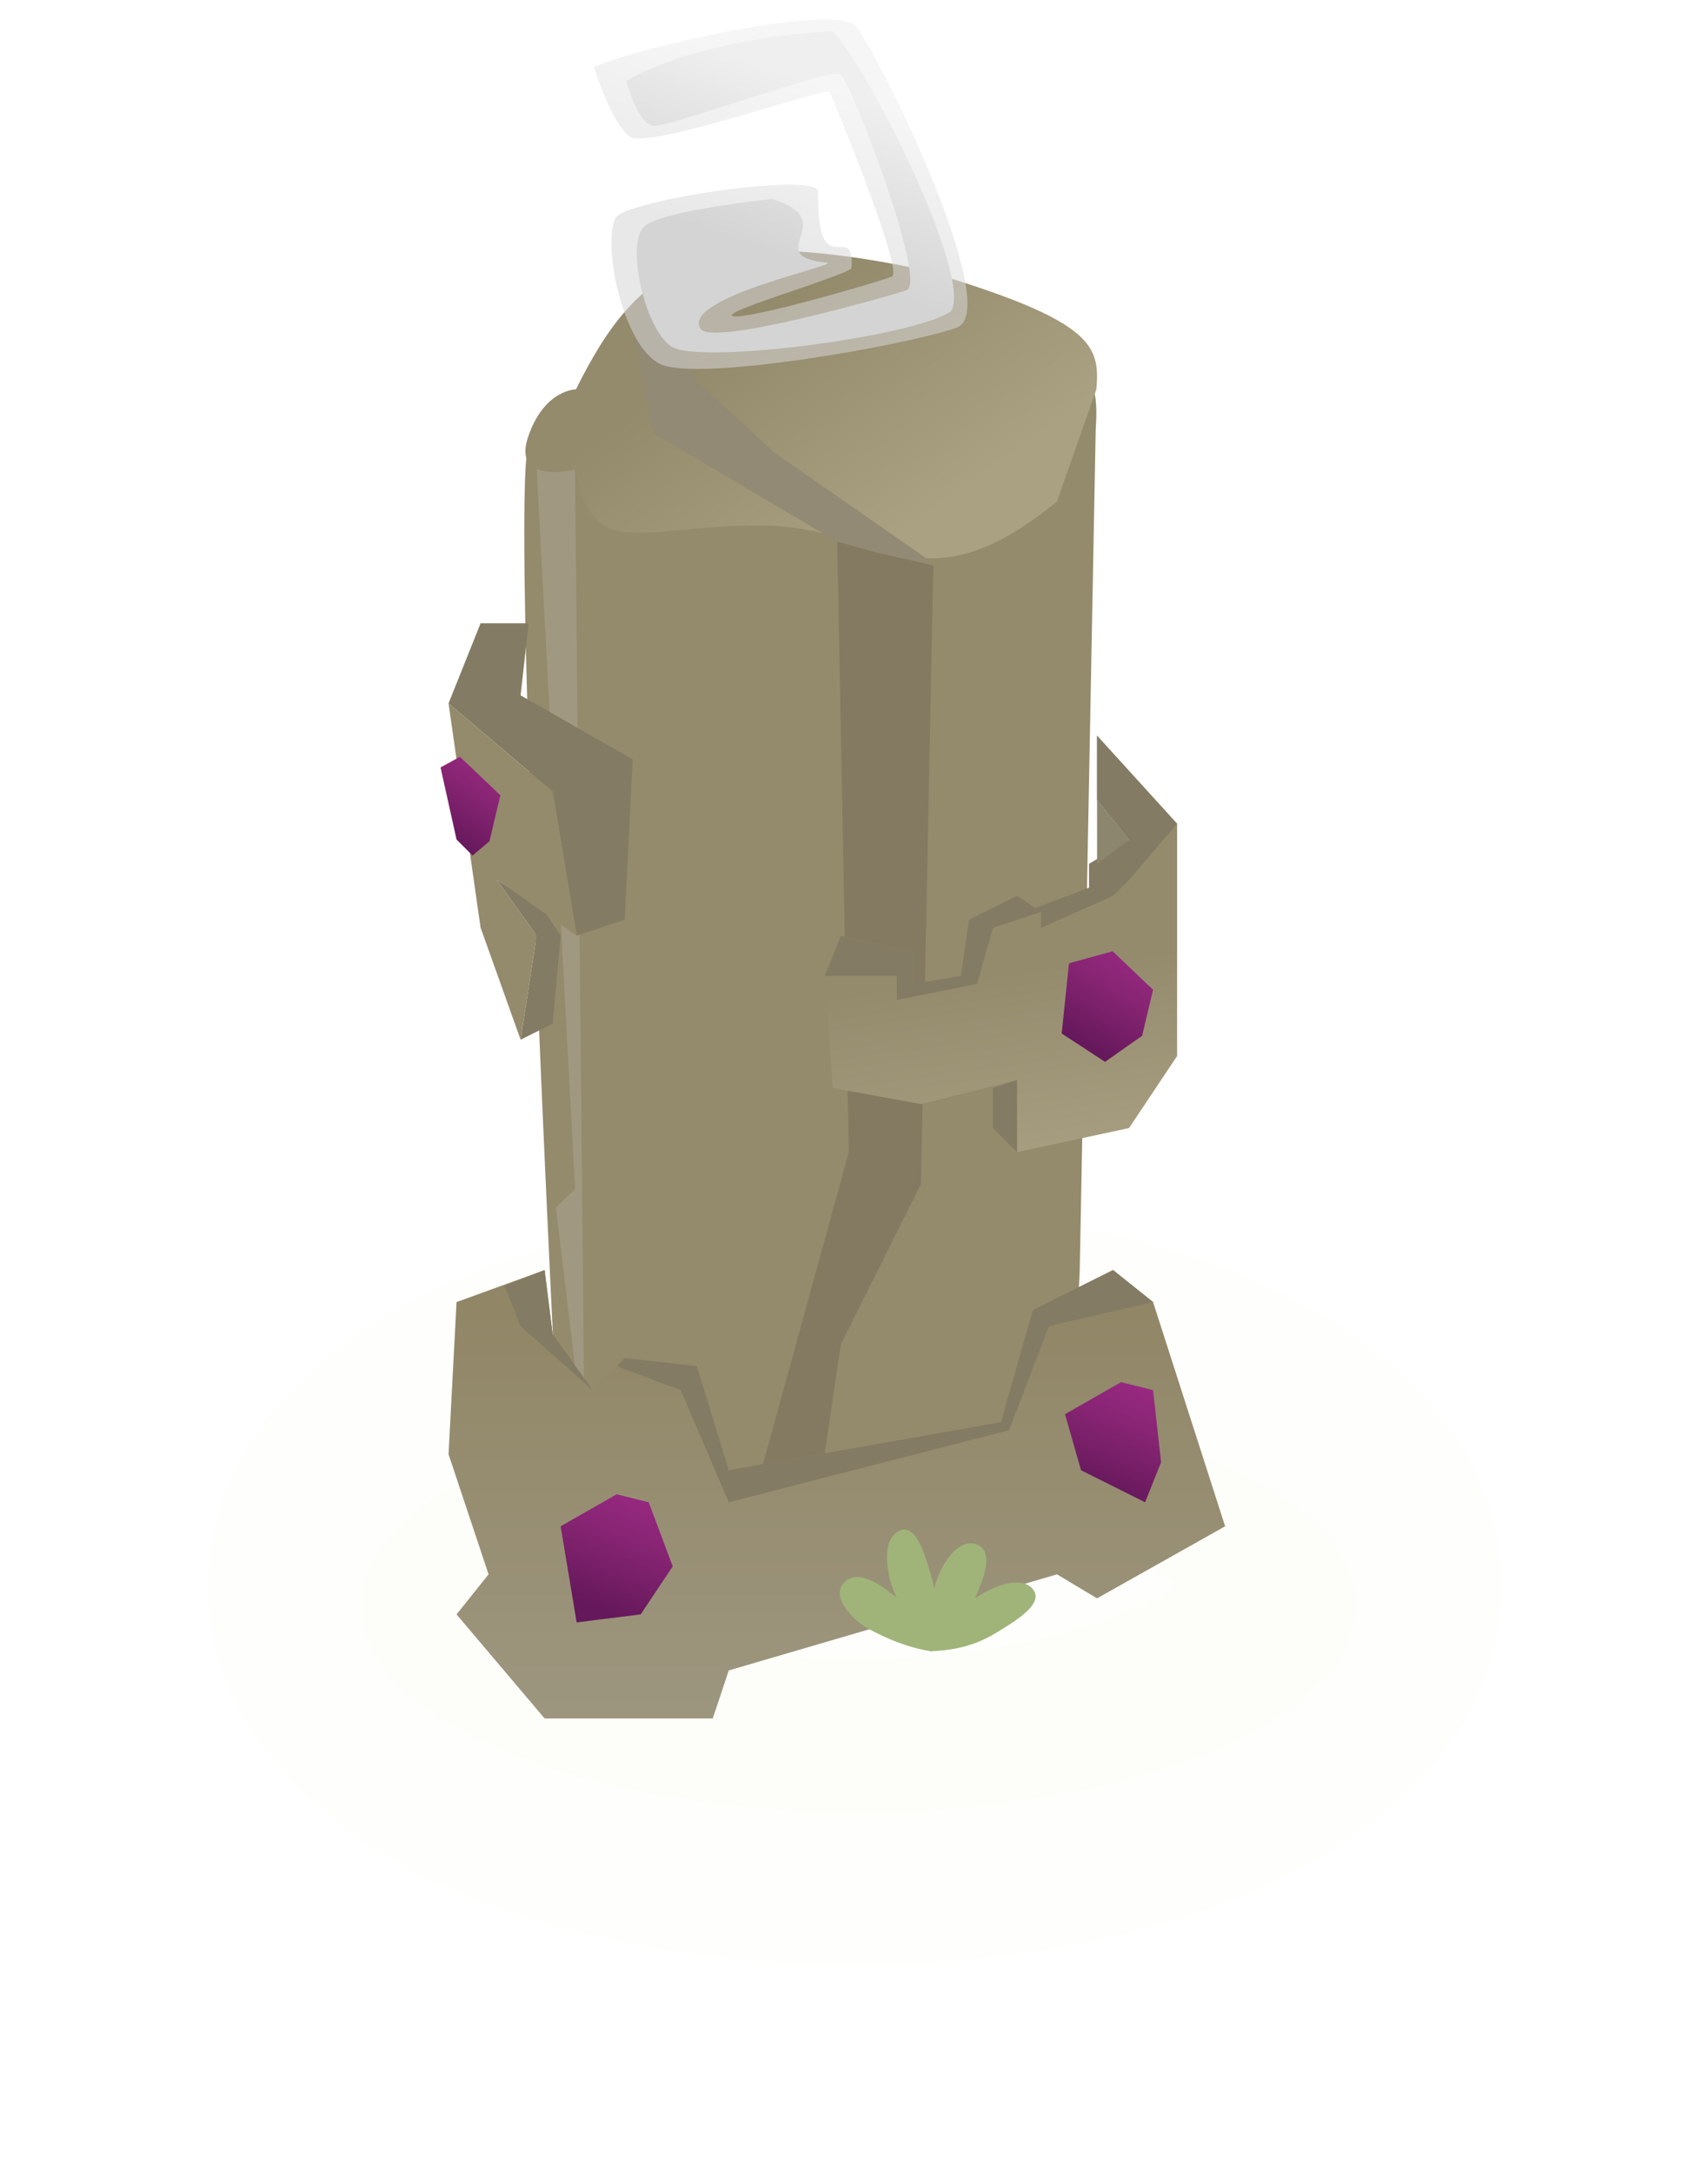 <svg width="592" height="753" viewBox="0 0 592 753" fill="none" xmlns="http://www.w3.org/2000/svg">
<ellipse cx="297.5" cy="556.554" rx="172.5" ry="71.446" fill="#E9DDB9" fill-opacity="0.05"/>
<g filter="url(#filter0_d_813_991)">
<ellipse cx="296.213" cy="549.474" rx="171.213" ry="78.526" stroke="#7FD71B" stroke-opacity="0.01" stroke-width="106.292"/>
</g>
<path d="M374.239 440.315L379.773 149.091C381.018 129.342 379.207 118.138 318.896 95.16C243.389 74.781 221.483 92.506 199.909 149.091C199.909 149.091 188.534 133.428 183 155C177.466 176.572 191.608 461.887 191.608 461.887C196.668 503.786 213.972 540.986 255.479 540.986C296.986 540.986 370.436 544.529 374.239 440.315Z" fill="url(#paint0_linear_813_991)"/>
<path d="M290.201 187.675L323.5 196L319.187 410.343L291.438 465.842L280.338 540.765L263.688 510.241L294.213 399.243L290.201 187.675Z" fill="#837A61"/>
<path d="M185.993 162.5H199.312L202.642 501.168L192.652 418.438L199.312 412.074L185.993 162.5Z" fill="#A09881"/>
<path d="M366.362 173.771L380.009 134.922C381.257 119.68 379.441 111.033 318.96 93.298C243.24 77.569 221.272 91.25 199.638 134.922C199.638 134.922 188.538 134.922 182.988 151.572C177.438 168.221 199.638 162.672 199.638 162.672C204.712 195.009 222.065 182.096 263.689 182.096C305.313 182.096 318.96 212.62 366.362 173.771Z" fill="url(#paint1_linear_813_991)"/>
<path d="M226.066 149.82L219 112.133C223.231 105.326 226.551 102.455 233.133 98L240.199 130.977L268.465 156.887L322.641 194.574C316.97 194.805 310.086 193.398 289.664 187.508L226.066 149.82Z" fill="#928A74"/>
<path d="M316.414 329.87L291.44 324.32L285.89 338.195L288.665 377.044L319.189 382.594L352.488 374.269V399.243L391.337 390.919L407.987 365.944V285.471L380.238 254.947V277.146L391.337 291.021L377.463 307.671L358.909 314.726L352.488 310.445L335.839 318.77L333.064 338.195L316.414 343.745V329.87Z" fill="url(#paint2_linear_813_991)"/>
<path d="M285.89 338.195L291.44 324.32L316.414 329.87V340.97L333.064 338.195L335.839 318.771L352.488 310.446L360.813 315.996L344.164 321.546L338.614 340.97L310.864 346.52V338.195H285.89Z" fill="#837B63"/>
<path d="M380.238 277.146V254.947L407.987 285.471L391.337 304.896L385.788 310.445L360.813 321.545V315.995H355.263L377.463 307.671V299.346L391.337 291.021L380.238 277.146Z" fill="#837B63"/>
<path d="M352.486 374.269V399.243L344.162 390.918V377.044L352.486 374.269Z" fill="#837B63"/>
<path d="M380.238 277.147L391.338 291.021L380.238 299.346V277.147Z" fill="#8D866F"/>
<path d="M166.567 216H183.217L180.442 240.974L219.291 263.174L216.516 318.673L199.866 324.222L191.542 274.274L155.468 243.749L166.567 216Z" fill="#837B63"/>
<path d="M191.542 354.747L180.442 360.297L185.992 324.222L172.117 304.798L188.767 315.898L194.317 324.222L191.542 354.747Z" fill="#837B63"/>
<path d="M155.468 243.749L191.542 274.274L199.867 324.222L172.118 304.798L185.993 324.222L180.443 360.297L166.568 321.447L155.468 243.749Z" fill="#948A6C"/>
<path d="M424.636 528.917L399.661 451.219L385.787 440.119L358.037 453.994L346.938 492.843L252.59 509.492L241.49 473.418L216.516 470.643L205.416 481.743L191.541 462.319L188.766 440.119L158.242 451.219L155.467 503.943L169.342 545.567L158.242 559.441L188.766 595.515H247.04L252.59 578.866L366.362 545.567L380.237 553.891L424.636 528.917Z" fill="url(#paint3_linear_813_991)"/>
<path d="M322.911 546.74C325.196 554.883 324.962 561.861 322.903 570.659C317.073 565.389 313.14 558.39 310.38 552.709C307.619 547.028 305.085 534.127 311.266 530.692C317.445 527.258 320.623 538.585 322.908 546.728L322.911 546.74Z" fill="#A0B479"/>
<path d="M337.151 555.603C333.793 563.09 329.264 567.76 322.224 572.242C321.119 563.932 322.523 555.93 323.986 549.778C325.449 543.626 331.588 532.63 338.388 535.162C345.185 537.693 340.514 548.107 337.156 555.593L337.151 555.603Z" fill="#A0B479"/>
<path d="M312.332 554.891C318.4 559.805 321.233 564.968 322.901 572.246C314.278 570.957 306.939 567.588 301.446 564.668C295.954 561.747 287.514 553.489 292.666 548.311C297.816 543.135 306.256 549.971 312.323 554.884L312.332 554.891Z" fill="#A0B479"/>
<path d="M345.288 565.819C338.058 570.208 331.274 571.858 322.246 572.239C325.755 565.207 331.44 559.538 336.17 555.352C340.9 551.166 352.645 545.259 357.616 550.289C362.583 555.318 352.527 561.423 345.298 565.813L345.288 565.819Z" fill="#A0B479"/>
<path d="M363.585 459.544L399.66 451.219L385.785 440.119L358.036 453.994L346.936 492.843L252.588 509.492L241.488 473.418L216.514 470.643L213.739 473.418L235.938 481.743L252.588 520.592L349.711 495.618L363.585 459.544Z" fill="#837B63"/>
<path d="M174.892 445.669L188.767 440.119L191.542 462.319L205.416 481.743L180.442 459.544L174.892 445.669Z" fill="#837B63"/>
<path d="M233.167 542.792L224.842 520.592L213.742 517.817L194.318 528.917L199.867 562.216L222.067 559.441L233.167 542.792Z" fill="url(#paint4_linear_813_991)"/>
<path d="M402.438 506.717L399.663 481.743L388.564 478.968L369.139 490.068L374.689 509.492L396.888 520.592L402.438 506.717Z" fill="url(#paint5_linear_813_991)"/>
<path d="M395.863 358.945L399.662 342.996L385.653 329.648L370.51 333.82L367.986 358.145L383.013 367.971L395.863 358.945Z" fill="url(#paint6_linear_813_991)"/>
<path d="M169.627 291.55L173.427 275.602L159.418 262.253L152.692 265.949L158.242 290.924L163.792 296.474L169.627 291.55Z" fill="url(#paint7_linear_813_991)"/>
<path opacity="0.55" d="M205.83 23.229C221.328 16.328 289.065 1.013 296.487 8.965C303.91 16.917 348.463 107.966 331.484 113.594C314.141 119.697 241.358 132.516 228.681 126.087C216.004 119.659 208.751 85.58 213.273 75.642C216.121 69.385 283.687 59.36 283.57 66.408C283.02 99.675 296.39 75.33 295.117 93.026C290.98 96.299 248.522 108.408 254.169 109.584C259.815 110.759 305.041 97.529 309.191 95.844C313.216 93.789 288.749 34.084 287.505 31.964C286.26 29.845 223.611 52.42 218.174 47.224C211.884 42.608 205.83 23.229 205.83 23.229Z" fill="url(#paint8_linear_813_991)"/>
<path d="M267.687 68.954C292.285 76.518 263.1 88.609 286.431 90.999C292.522 91.638 235.647 103.052 242.821 113.952C246.866 120.097 306.661 103 314.172 100.612C321.684 98.224 294.941 28.102 291.218 25.788C287.495 23.474 231.915 44.335 226.28 43.598C221.101 42.763 217.01 28.162 217.01 28.162C217.01 28.162 238.197 13.813 288.575 10.795C301.152 23.659 336.989 95.721 329.709 107.775C317.989 116.511 242.2 126.543 232.647 120.032C223.093 113.522 216.896 83.731 223.422 78.442C228.913 72.986 267.687 68.954 267.687 68.954Z" fill="url(#paint9_linear_813_991)"/>
<defs>
<filter id="filter0_d_813_991" x="0.988" y="346.935" width="590.45" height="405.077" filterUnits="userSpaceOnUse" color-interpolation-filters="sRGB">
<feFlood flood-opacity="0" result="BackgroundImageFix"/>
<feColorMatrix in="SourceAlpha" type="matrix" values="0 0 0 0 0 0 0 0 0 0 0 0 0 0 0 0 0 0 127 0" result="hardAlpha"/>
<feOffset/>
<feGaussianBlur stdDeviation="35.433"/>
<feColorMatrix type="matrix" values="0 0 0 0 0.49 0 0 0 0 0.427 0 0 0 0 0.557 0 0 0 0.3 0"/>
<feBlend mode="normal" in2="BackgroundImageFix" result="effect1_dropShadow_813_991"/>
<feBlend mode="normal" in="SourceGraphic" in2="effect1_dropShadow_813_991" result="shape"/>
</filter>
<linearGradient id="paint0_linear_813_991" x1="274.849" y1="242.57" x2="285.228" y2="540.853" gradientUnits="userSpaceOnUse">
<stop offset="0.307" stop-color="#948A6C"/>
<stop offset="0.745" stop-color="#948A6C"/>
</linearGradient>
<linearGradient id="paint1_linear_813_991" x1="269.937" y1="107.173" x2="321.963" y2="179.321" gradientUnits="userSpaceOnUse">
<stop stop-color="#948A6C"/>
<stop offset="1" stop-color="#AAA082"/>
</linearGradient>
<linearGradient id="paint2_linear_813_991" x1="338.614" y1="338.195" x2="346.938" y2="399.243" gradientUnits="userSpaceOnUse">
<stop stop-color="#948B6D"/>
<stop offset="1" stop-color="#A69D80"/>
</linearGradient>
<linearGradient id="paint3_linear_813_991" x1="290.051" y1="440.119" x2="290.051" y2="595.515" gradientUnits="userSpaceOnUse">
<stop stop-color="#908564"/>
<stop offset="1" stop-color="#9D967F"/>
</linearGradient>
<linearGradient id="paint4_linear_813_991" x1="233.167" y1="522.115" x2="217.885" y2="561.756" gradientUnits="userSpaceOnUse">
<stop stop-color="#982981"/>
<stop offset="0.405" stop-color="#862472"/>
<stop offset="1" stop-color="#65185B"/>
</linearGradient>
<linearGradient id="paint5_linear_813_991" x1="402.438" y1="482.997" x2="387.157" y2="519.241" gradientUnits="userSpaceOnUse">
<stop stop-color="#982981"/>
<stop offset="0.405" stop-color="#862472"/>
<stop offset="1" stop-color="#65185B"/>
</linearGradient>
<linearGradient id="paint6_linear_813_991" x1="400.652" y1="335.326" x2="382.254" y2="366.417" gradientUnits="userSpaceOnUse">
<stop stop-color="#982981"/>
<stop offset="0.405" stop-color="#862472"/>
<stop offset="1" stop-color="#65185B"/>
</linearGradient>
<linearGradient id="paint7_linear_813_991" x1="174.478" y1="267.454" x2="157.178" y2="292.469" gradientUnits="userSpaceOnUse">
<stop stop-color="#982981"/>
<stop offset="0.405" stop-color="#862472"/>
<stop offset="1" stop-color="#65185B"/>
</linearGradient>
<linearGradient id="paint8_linear_813_991" x1="264.889" y1="19.758" x2="232.246" y2="116.508" gradientUnits="userSpaceOnUse">
<stop stop-color="#EFEFEF"/>
<stop offset="0.645" stop-color="#D4D4D4"/>
</linearGradient>
<linearGradient id="paint9_linear_813_991" x1="266.125" y1="23.376" x2="235.121" y2="111.362" gradientUnits="userSpaceOnUse">
<stop stop-color="#EFEFEF"/>
<stop offset="0.645" stop-color="#D4D4D4"/>
</linearGradient>
</defs>
</svg>
